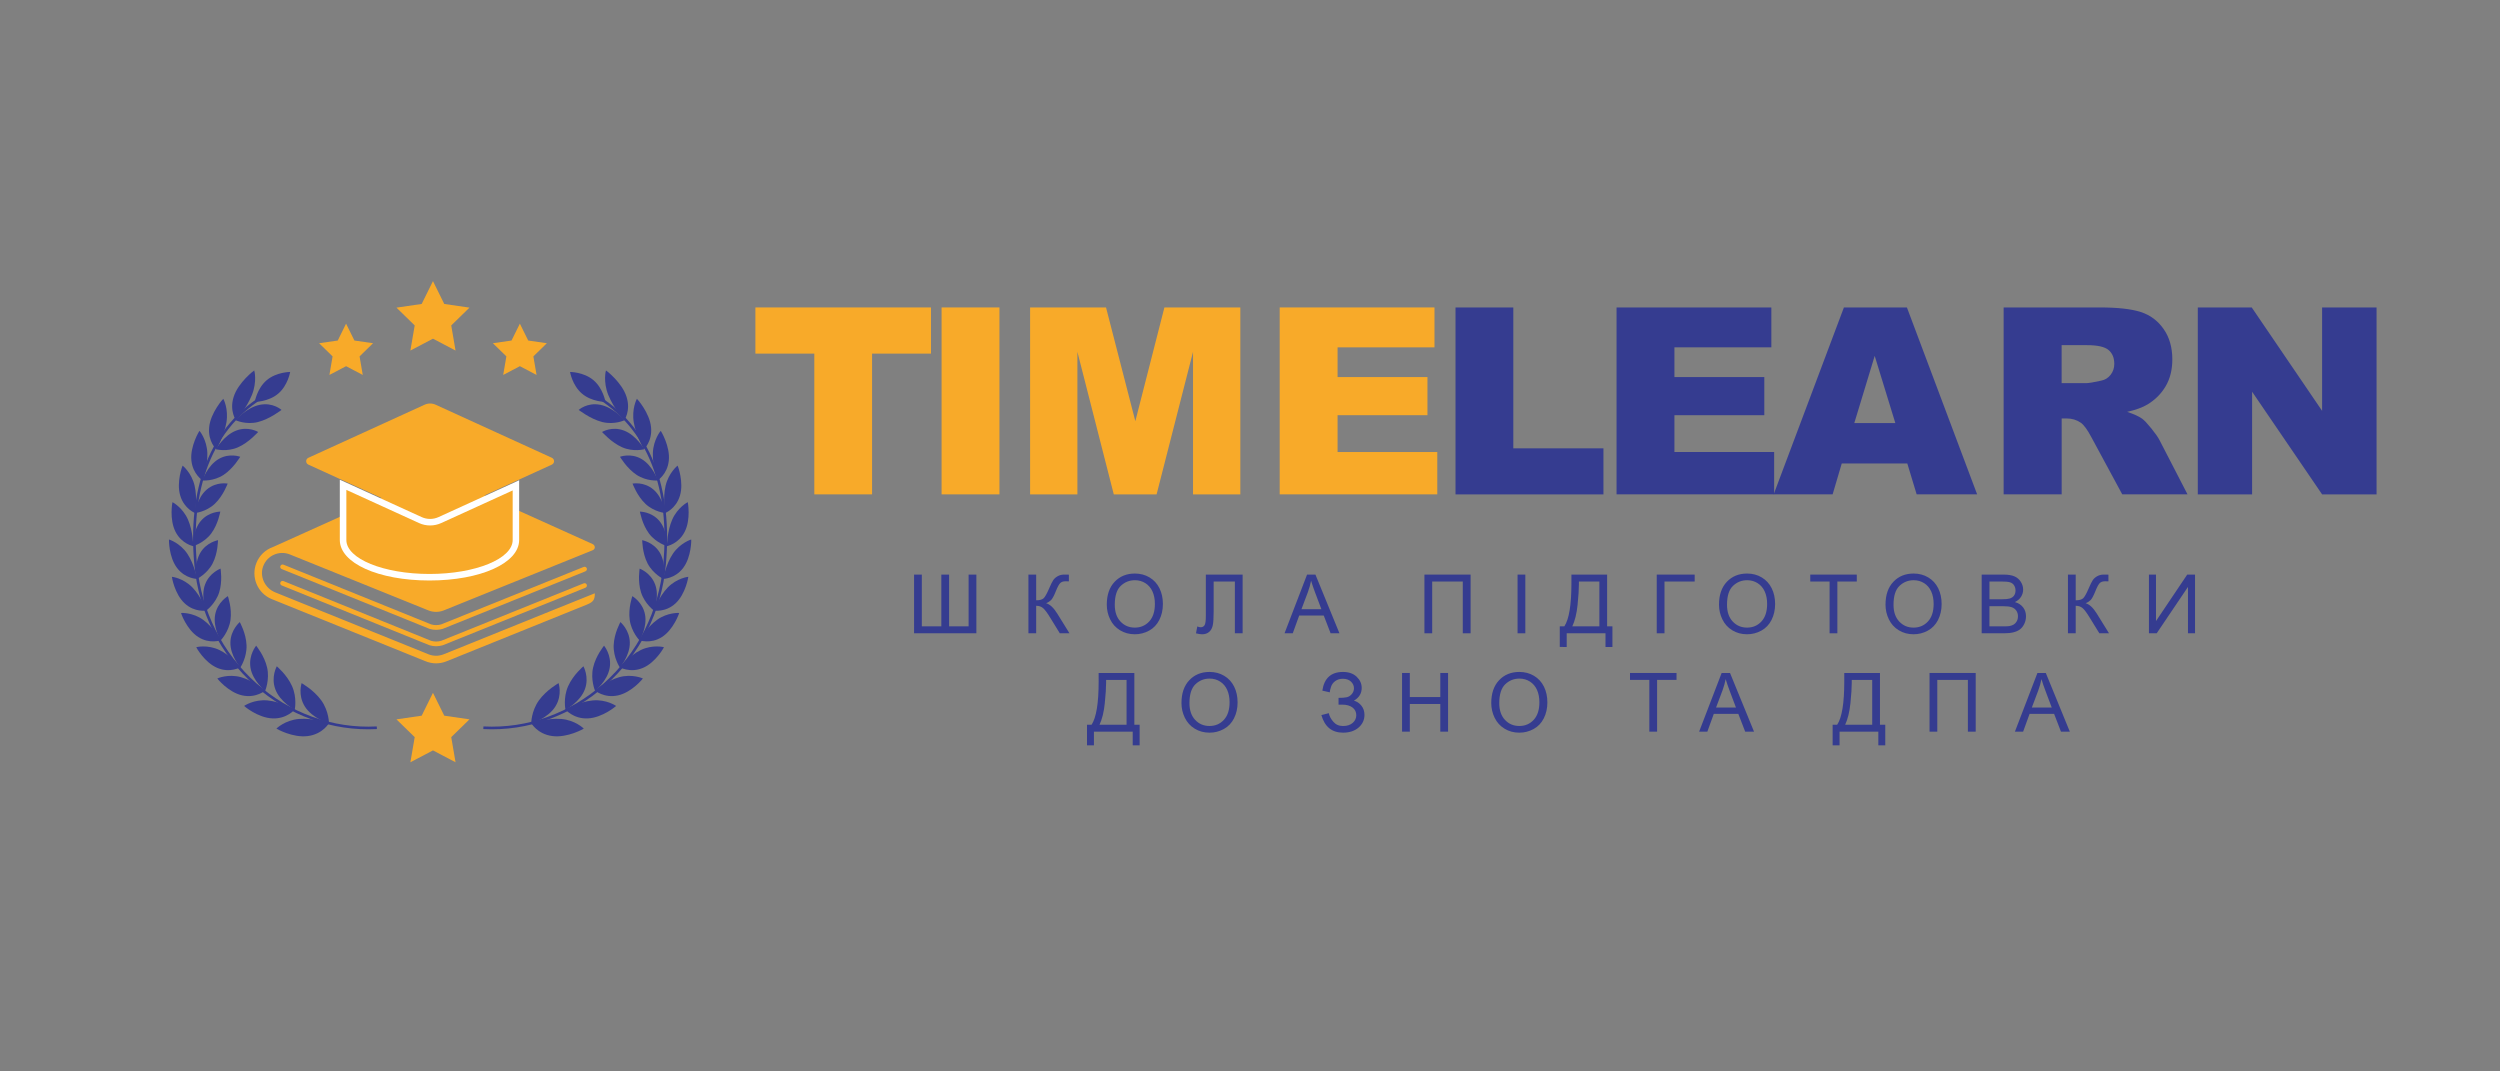 <?xml version="1.0" encoding="utf-8"?>
<!-- Generator: Adobe Illustrator 23.1.0, SVG Export Plug-In . SVG Version: 6.00 Build 0)  -->
<svg version="1.1" id="Слой_1" xmlns="http://www.w3.org/2000/svg" xmlns:xlink="http://www.w3.org/1999/xlink" x="0px" y="0px"
	 viewBox="0 0 992.13 425.2" style="enable-background:new 0 0 992.13 425.2;" xml:space="preserve">
<rect x="0" y="0" width="992.13" height="425.2" fill="#808080" stroke="none"/>
<style type="text/css">
	.st0{clip-path:url(#SVGID_2_);}
	.st1{fill:#F8AA29;}
	.st2{fill:#FFFFFF;}
	.st3{fill:#353C90;}
	.st4{enable-background:new    ;}
</style>
<g>
	<g id="g24">
		<g>
			<defs>
				<rect id="SVGID_1_" x="-78.51" y="-2.23" width="504.08" height="504.08"/>
			</defs>
			<clipPath id="SVGID_2_">
				<use xlink:href="#SVGID_1_"  style="overflow:visible;"/>
			</clipPath>
			<g id="g26" class="st0">
				<g id="g32" transform="translate(222.798,336.838)">
					<g id="path34">
						<path class="st1" d="M-112.64-120.22c-0.05,0.01-0.1,0.02-0.14,0.03C-112.73-120.21-112.69-120.22-112.64-120.22
							 M-111.7-120.34c-0.06,0.01-0.12,0.01-0.19,0.02C-111.83-120.33-111.77-120.34-111.7-120.34 M-113.58-120.02
							c-0.02,0.01-0.04,0.01-0.06,0.02C-113.62-120.01-113.6-120.02-113.58-120.02 M-49.73-96.59L-49.73-96.59L-49.73-96.59
							L-49.73-96.59L-49.73-96.59z M-6.31-93.51l-18.27,7.38l-21.98,8.88c-0.01,0-0.02,0.01-0.03,0.01l-0.12,0.05
							c-0.06,0.02-0.12,0.04-0.18,0.06c-0.17,0.07-0.35,0.13-0.53,0.18c-0.1,0.03-0.2,0.05-0.3,0.08c-0.15,0.04-0.3,0.08-0.46,0.11
							c-0.12,0.02-0.24,0.04-0.36,0.06c-0.14,0.02-0.28,0.04-0.42,0.06c-0.13,0.01-0.26,0.02-0.38,0.03
							c-0.13,0.01-0.26,0.01-0.4,0.01h0c-0.22,0-0.45-0.01-0.67-0.03c-0.04,0-0.07,0-0.1-0.01c-0.2-0.02-0.39-0.05-0.59-0.08
							c-0.06-0.01-0.13-0.02-0.19-0.03c-0.03-0.01-0.06-0.01-0.08-0.02c-0.15-0.03-0.29-0.07-0.44-0.11
							c-0.08-0.02-0.16-0.04-0.23-0.06c-0.18-0.05-0.35-0.12-0.53-0.18c-0.06-0.02-0.12-0.04-0.18-0.06l-60.81-24.57
							c-4.12-1.66-6.35-6.31-4.76-10.46c1.62-4.22,6.38-6.28,10.55-4.6l54.04,21.83l0.91,0.37c1.98,0.8,4.19,0.8,6.16,0l48.86-19.74
							l10.18-4.11c1.21-0.48,1.09-1.9,0.07-2.44l-56.33-25.4c-3.73-1.68-7.99-1.68-11.72,0l-58.91,26.57
							c-2.92,1.04-5.31,3.27-6.52,6.27c-2.28,5.65,0.46,12.1,6.11,14.39l60.78,24.56c0.72,0.31,1.47,0.55,2.25,0.7
							c0.05,0.01,0.1,0.02,0.14,0.03c0.27,0.05,0.54,0.09,0.81,0.12c0.08,0.01,0.16,0.02,0.24,0.03c0.32,0.03,0.64,0.04,0.97,0.04h0
							h0c1.42,0,2.81-0.27,4.14-0.81l55.68-22.49c2.7-1.09,3.17-2.07,3.17-4.5L-6.31-93.51z"/>
					</g>
				</g>
				<g id="g36" transform="translate(297.083,289.783)">
					<g id="path38">
						<path class="st1" d="M-124.02-33.32c-0.86,0-1.72-0.13-2.57-0.38c-0.03-0.01-0.06-0.02-0.09-0.03l-58.61-23.72
							c-0.48-0.19-0.71-0.74-0.51-1.22c0.19-0.48,0.74-0.71,1.22-0.51l58.57,23.7c1.35,0.39,2.66,0.39,4.02,0l56.55-22.8
							c0.48-0.19,1.02,0.04,1.21,0.52c0.19,0.48-0.04,1.02-0.52,1.22l-56.59,22.82c-0.03,0.01-0.06,0.02-0.09,0.03
							C-122.3-33.45-123.16-33.32-124.02-33.32"/>
					</g>
				</g>
				<g id="g40" transform="translate(297.083,297.466)">
					<g id="path42">
						<path class="st1" d="M-124.02-47.51c-0.86,0-1.72-0.13-2.57-0.38c-0.03-0.01-0.06-0.02-0.09-0.03l-58.61-23.72
							c-0.48-0.19-0.71-0.74-0.51-1.22c0.19-0.48,0.74-0.71,1.22-0.52l58.57,23.7c1.35,0.39,2.66,0.39,4.02,0l56.55-22.8
							c0.48-0.19,1.02,0.04,1.21,0.52c0.19,0.48-0.04,1.02-0.52,1.22l-56.59,22.82c-0.03,0.01-0.06,0.02-0.09,0.03
							C-122.3-47.64-123.16-47.51-124.02-47.51"/>
					</g>
				</g>
				<g id="g44" transform="translate(291.687,402.973)">
					<g id="path46">
						<path class="st1" d="M-123.19-242.36l-46.12,21.06c-1.16,0.53-1.16,2.18,0,2.71l46.12,21.06c1.39,0.64,3,0.64,4.39,0
							l46.12-21.06c1.16-0.53,1.16-2.18,0-2.71l-46.12-21.06C-120.2-243-121.8-243-123.19-242.36"/>
					</g>
				</g>
				<g id="g48" transform="translate(293.986,320.589)">
					<g id="path50">
						<path class="st2" d="M-123.55-90.22c-20.28,0-35.58-6.9-35.58-16.06v-23.93l32.48,14.83c1.06,0.48,2.19,0.73,3.35,0.73
							s2.29-0.25,3.35-0.73l31.99-14.61v23.71C-87.96-97.12-103.26-90.22-123.55-90.22"/>
					</g>
				</g>
				<g id="g52" transform="translate(299.503,347.519)">
					<g id="path54">
						<path class="st1" d="M-124.39-139.95c-1.4,0.64-2.89,0.96-4.42,0.96c-1.54,0-3.03-0.32-4.42-0.96l-28.82-13.16v19.9
							c0,7.44,14.77,13.47,33,13.47c18.22,0,33-6.03,33-13.47v-19.68L-124.39-139.95z"/>
					</g>
				</g>
				<g id="g56" transform="translate(217.72,414.47)">
					<g id="path58">
						<path class="st3" d="M-111.86-263.6c-3.88,3.28-4.76,8.62-4.76,8.62s5.41,0.02,9.29-3.26c3.88-3.28,4.76-8.62,4.76-8.62
							S-107.98-266.87-111.86-263.6"/>
					</g>
				</g>
				<g id="g60" transform="translate(243.276,264.425)">
					<g id="path62">
						<path class="st3" d="M-115.78,13.51c3.07,4.27,3.08,9.16,3.04,9.18c0.01,0.06-6.71-2.09-9.58-6.78
							c-2.88-4.63-1.22-9.25-1.26-9.24C-123.57,6.72-118.85,9.28-115.78,13.51"/>
					</g>
				</g>
				<g id="g64" transform="translate(237.023,247.693)">
					<g id="path66">
						<path class="st3" d="M-114.82,44.41c6-0.79,8.39-5.21,8.39-5.17c-0.07,0.02-6.39-2.06-11.91-1.62
							c-5.58,0.47-8.98,3.8-8.98,3.83C-127.4,41.46-120.88,45.22-114.82,44.41"/>
					</g>
				</g>
				<g id="g68" transform="translate(229.595,271.059)">
					<g id="path70">
						<path class="st3" d="M-113.68,1.26c2.05,4.63,1.07,9.35,1.03,9.35c0,0.06-5.85-3.12-7.68-8.13c-1.83-4.95,0.62-9.14,0.58-9.13
							C-119.74-6.61-115.73-3.33-113.68,1.26"/>
					</g>
				</g>
				<g id="g72" transform="translate(220.422,255.962)">
					<g id="path74">
						<path class="st3" d="M-112.27,29.14c5.79,0.24,8.89-3.63,8.88-3.59c-0.07,0.01-5.55-3.05-10.88-3.55
							c-5.38-0.49-9.26,2.15-9.27,2.19C-123.62,24.19-118.13,28.91-112.27,29.14"/>
					</g>
				</g>
				<g id="g76" transform="translate(217.896,279.776)">
					<g id="path78">
						<path class="st3" d="M-111.89-14.84c1.08,4.82-0.76,9.22-0.8,9.22c0,0.06-4.97-4-5.8-9.17c-0.84-5.11,2.28-8.75,2.25-8.75
							C-116.24-23.5-112.98-19.63-111.89-14.84"/>
					</g>
				</g>
				<g id="g80" transform="translate(206.265,266.736)">
					<g id="path82">
						<path class="st3" d="M-110.11,9.24c5.49,1.21,9.17-2.01,9.16-1.97c-0.06,0-4.7-3.88-9.73-5.28c-5.09-1.39-9.33,0.5-9.34,0.53
							C-120.09,2.51-115.66,8.03-110.11,9.24"/>
					</g>
				</g>
				<g id="g84" transform="translate(208.252,290.233)">
					<g id="path86">
						<path class="st3" d="M-110.41-34.15c0.17,4.87-2.43,8.8-2.46,8.8c-0.01,0.06-4.06-4.74-3.95-9.9
							c0.09-5.11,3.76-8.11,3.73-8.12C-113.1-43.33-110.59-38.98-110.41-34.15"/>
					</g>
				</g>
				<g id="g88" transform="translate(194.632,279.593)">
					<g id="path90">
						<path class="st3" d="M-108.32-14.5c5.09,2.12,9.22-0.37,9.21-0.33c-0.05-0.01-3.82-4.57-8.46-6.81
							c-4.7-2.24-9.16-1.14-9.18-1.11C-116.82-22.77-113.47-16.63-108.32-14.5"/>
					</g>
				</g>
				<g id="g92" transform="translate(200.731,302.084)">
					<g id="path94">
						<path class="st3" d="M-109.26-56.04c-0.68,4.77-3.9,8.14-3.94,8.13c-0.02,0.06-3.12-5.31-2.13-10.33
							c0.96-4.97,5.06-7.26,5.03-7.27C-110.31-65.47-108.6-60.78-109.26-56.04"/>
					</g>
				</g>
				<g id="g96" transform="translate(185.606,294.113)">
					<g id="path98">
						<path class="st3" d="M-106.94-41.32c4.6,2.96,9.04,1.25,9.02,1.29c-0.05-0.02-2.91-5.11-7.07-8.11
							c-4.2-3.01-8.76-2.74-8.78-2.71C-113.82-50.88-111.59-44.29-106.94-41.32"/>
					</g>
				</g>
				<g id="g100" transform="translate(195.407,314.984)">
					<g id="path102">
						<path class="st3" d="M-108.44-79.86c-1.47,4.55-5.2,7.27-5.22,7.25c-0.03,0.05-2.15-5.74-0.34-10.49
							c1.77-4.7,6.16-6.22,6.13-6.23C-107.9-89.29-107-84.38-108.44-79.86"/>
					</g>
				</g>
				<g id="g104" transform="translate(179.266,309.873)">
					<g id="path106">
						<path class="st3" d="M-105.97-70.42c4,3.7,8.63,2.83,8.61,2.86c-0.04-0.03-1.98-5.5-5.55-9.19c-3.61-3.7-8.12-4.25-8.14-4.22
							C-111.11-81.02-110.02-74.15-105.97-70.42"/>
					</g>
				</g>
				<g id="g108" transform="translate(192.35,328.584)">
					<g id="path110">
						<path class="st3" d="M-107.97-104.98c-2.2,4.21-6.3,6.2-6.32,6.18c-0.03,0.05-1.14-6.01,1.41-10.37
							c2.52-4.31,7.07-5.02,7.05-5.05C-105.87-114.17-105.81-109.16-107.97-104.98"/>
					</g>
				</g>
				<g id="g112" transform="translate(175.694,326.449)">
					<g id="path114">
						<path class="st3" d="M-105.42-101.04c3.3,4.35,7.98,4.32,7.95,4.34c-0.04-0.03-1.02-5.75-3.9-10.03
							c-2.92-4.29-7.24-5.64-7.26-5.62C-108.68-112.38-108.76-105.42-105.42-101.04"/>
					</g>
				</g>
				<g id="g116" transform="translate(191.632,342.538)">
					<g id="path118">
						<path class="st3" d="M-107.86-130.75c-2.86,3.76-7.2,4.99-7.23,4.97c-0.04,0.04-0.11-6.13,3.13-9.99
							c3.2-3.82,7.78-3.71,7.76-3.74C-104.23-139.47-105.04-134.49-107.86-130.75"/>
					</g>
				</g>
				<g id="g120" transform="translate(174.973,343.417)">
					<g id="path122">
						<path class="st3" d="M-105.31-132.37c2.49,4.89,7.08,5.69,7.05,5.71c-0.03-0.04-0.04-5.85-2.13-10.6
							c-2.12-4.77-6.11-6.89-6.14-6.87C-106.56-144.19-107.85-137.3-105.31-132.37"/>
					</g>
				</g>
				<g id="g124" transform="translate(193.325,356.494)">
					<g id="path126">
						<path class="st3" d="M-108.12-156.52c-3.45,3.22-7.92,3.66-7.93,3.64c-0.05,0.04,0.95-6.1,4.81-9.36
							c3.82-3.24,8.29-2.32,8.27-2.34C-103.01-164.56-104.71-159.73-108.12-156.52"/>
					</g>
				</g>
				<g id="g128" transform="translate(177.183,360.35)">
					<g id="path130">
						<path class="st3" d="M-105.65-163.65c1.58,5.3,5.94,6.91,5.91,6.93c-0.02-0.04,0.97-5.81-0.22-10.91
							c-1.22-5.13-4.73-7.95-4.76-7.94C-104.76-175.62-107.27-168.99-105.65-163.65"/>
					</g>
				</g>
				<g id="g132" transform="translate(197.501,370.101)">
					<g id="path134">
						<path class="st3" d="M-108.76-181.65c-3.98,2.61-8.42,2.25-8.44,2.22c-0.06,0.03,2.04-5.91,6.46-8.5
							c4.37-2.57,8.6-0.86,8.58-0.89C-102.21-188.8-104.83-184.25-108.76-181.65"/>
					</g>
				</g>
				<g id="g136" transform="translate(182.405,376.82)">
					<g id="path138">
						<path class="st3" d="M-106.45-194.06c0.57,5.57,4.55,7.95,4.51,7.96c-0.02-0.04,2.01-5.62,1.82-10.94
							c-0.21-5.35-3.09-8.81-3.13-8.8C-103.28-205.89-107.05-199.68-106.45-194.06"/>
					</g>
				</g>
				<g id="g140" transform="translate(204.232,383.007)">
					<g id="path142">
						<path class="st3" d="M-109.79-205.49c-4.44,1.93-8.72,0.78-8.73,0.75c-0.07,0.02,3.16-5.57,8.07-7.41
							c4.85-1.83,8.69,0.61,8.68,0.58C-101.85-211.56-105.41-207.41-109.79-205.49"/>
					</g>
				</g>
				<g id="g144" transform="translate(190.723,392.398)">
					<g id="path146">
						<path class="st3" d="M-107.72-222.83c-0.56,5.7,2.9,8.78,2.86,8.79c-0.01-0.05,3.06-5.28,3.99-10.68
							c0.91-5.43-1.19-9.41-1.24-9.41C-102.14-234.19-107.19-228.58-107.72-222.83"/>
					</g>
				</g>
				<g id="g148" transform="translate(213.59,394.858)">
					<g id="path150">
						<path class="st3" d="M-111.23-227.37c-4.83,1.19-8.81-0.71-8.82-0.74c-0.07,0.01,4.3-5.07,9.63-6.11
							c5.26-1.03,8.56,2.07,8.55,2.04C-101.93-232.18-106.46-228.57-111.23-227.37"/>
					</g>
				</g>
				<g id="g152" transform="translate(202.22,406.655)">
					<g id="path154">
						<path class="st3" d="M-109.49-249.16c-1.8,5.66,0.99,9.36,0.94,9.36c0-0.05,4.15-4.8,6.3-10.1c2.14-5.34,0.97-9.74,0.92-9.74
							C-101.34-259.71-107.71-254.87-109.49-249.16"/>
					</g>
				</g>
				<g id="g156" transform="translate(269.351,250.965)">
					<g id="path158">
						<path class="st3" d="M-119.77,38.37l-0.06-1.05c-8.71,0.46-17.33-0.83-25.62-3.84c-8.08-2.93-15.48-7.36-22.03-13.16
							c-13.57-12.04-21.99-28.8-23.7-47.21c-1.4-15.07,0.11-28.4,4.48-39.61c4.7-12.04,12.6-21.3,23.5-27.53l-0.52-0.91
							c-11.11,6.35-19.17,15.79-23.95,28.06c-4.43,11.37-5.96,24.85-4.55,40.09c1.73,18.67,10.27,35.68,24.05,47.9
							c6.64,5.89,14.17,10.39,22.36,13.36C-137.38,37.52-128.63,38.83-119.77,38.37"/>
					</g>
				</g>
				<g id="g160" transform="translate(370.836,414.47)">
					<g id="path162">
						<path class="st3" d="M-135.32-263.6c3.88,3.28,4.76,8.62,4.76,8.62s-5.41,0.02-9.29-3.26c-3.88-3.28-4.76-8.62-4.76-8.62
							S-139.2-266.87-135.32-263.6"/>
					</g>
				</g>
				<g id="g164" transform="translate(345.28,264.425)">
					<g id="path166">
						<path class="st3" d="M-131.4,13.51c-3.07,4.27-3.08,9.16-3.04,9.18c-0.01,0.06,6.71-2.09,9.58-6.78
							c2.88-4.63,1.22-9.25,1.26-9.24C-123.62,6.72-128.33,9.28-131.4,13.51"/>
					</g>
				</g>
				<g id="g168" transform="translate(351.533,247.693)">
					<g id="path170">
						<path class="st3" d="M-132.36,44.41c-6-0.79-8.39-5.21-8.39-5.17c0.07,0.02,6.39-2.06,11.91-1.62
							c5.58,0.47,8.98,3.8,8.98,3.83C-119.78,41.46-126.3,45.22-132.36,44.41"/>
					</g>
				</g>
				<g id="g172" transform="translate(358.961,271.059)">
					<g id="path174">
						<path class="st3" d="M-133.5,1.26c-2.05,4.63-1.07,9.35-1.03,9.35c0,0.06,5.85-3.12,7.68-8.13c1.83-4.95-0.62-9.14-0.58-9.13
							C-127.44-6.61-131.45-3.33-133.5,1.26"/>
					</g>
				</g>
				<g id="g176" transform="translate(368.134,255.962)">
					<g id="path178">
						<path class="st3" d="M-134.91,29.14c-5.79,0.24-8.89-3.63-8.88-3.59c0.07,0.01,5.55-3.05,10.88-3.55
							c5.38-0.49,9.26,2.15,9.27,2.19C-123.56,24.19-129.05,28.91-134.91,29.14"/>
					</g>
				</g>
				<g id="g180" transform="translate(370.66,279.776)">
					<g id="path182">
						<path class="st3" d="M-135.29-14.84c-1.08,4.82,0.76,9.22,0.8,9.22c0,0.06,4.97-4,5.8-9.17c0.84-5.11-2.28-8.75-2.25-8.75
							C-130.94-23.5-134.2-19.63-135.29-14.84"/>
					</g>
				</g>
				<g id="g184" transform="translate(382.291,266.736)">
					<g id="path186">
						<path class="st3" d="M-137.07,9.24c-5.49,1.21-9.17-2.01-9.16-1.97c0.06,0,4.7-3.88,9.73-5.28c5.09-1.39,9.33,0.5,9.34,0.53
							C-127.09,2.51-131.52,8.03-137.07,9.24"/>
					</g>
				</g>
				<g id="g188" transform="translate(380.304,290.233)">
					<g id="path190">
						<path class="st3" d="M-136.77-34.15c-0.17,4.87,2.43,8.8,2.46,8.8c0.01,0.06,4.06-4.74,3.95-9.9
							c-0.09-5.11-3.76-8.11-3.73-8.12C-134.08-43.33-136.59-38.98-136.77-34.15"/>
					</g>
				</g>
				<g id="g192" transform="translate(393.924,279.593)">
					<g id="path194">
						<path class="st3" d="M-138.86-14.5c-5.09,2.12-9.22-0.37-9.21-0.33c0.05-0.01,3.82-4.57,8.46-6.81
							c4.69-2.24,9.16-1.14,9.18-1.11C-130.36-22.77-133.71-16.63-138.86-14.5"/>
					</g>
				</g>
				<g id="g196" transform="translate(387.824,302.084)">
					<g id="path198">
						<path class="st3" d="M-137.92-56.04c0.68,4.77,3.9,8.14,3.94,8.13c0.02,0.06,3.12-5.31,2.13-10.33
							c-0.96-4.97-5.06-7.26-5.03-7.27C-136.87-65.47-138.58-60.78-137.92-56.04"/>
					</g>
				</g>
				<g id="g200" transform="translate(402.95,294.113)">
					<g id="path202">
						<path class="st3" d="M-140.24-41.32c-4.6,2.96-9.04,1.25-9.02,1.29c0.05-0.02,2.91-5.11,7.07-8.11
							c4.2-3.01,8.76-2.74,8.78-2.71C-133.36-50.88-135.59-44.29-140.24-41.32"/>
					</g>
				</g>
				<g id="g204" transform="translate(393.149,314.984)">
					<g id="path206">
						<path class="st3" d="M-138.74-79.86c1.47,4.55,5.2,7.27,5.22,7.25c0.03,0.05,2.15-5.74,0.34-10.49
							c-1.77-4.7-6.16-6.22-6.13-6.23C-139.28-89.29-140.18-84.38-138.74-79.86"/>
					</g>
				</g>
				<g id="g208" transform="translate(409.29,309.873)">
					<g id="path210">
						<path class="st3" d="M-141.21-70.42c-4,3.7-8.63,2.83-8.61,2.86c0.04-0.03,1.98-5.5,5.55-9.19c3.61-3.7,8.12-4.25,8.14-4.22
							C-136.07-81.02-137.17-74.15-141.21-70.42"/>
					</g>
				</g>
				<g id="g212" transform="translate(396.205,328.584)">
					<g id="path214">
						<path class="st3" d="M-139.21-104.98c2.2,4.21,6.3,6.2,6.32,6.18c0.03,0.05,1.14-6.01-1.41-10.37
							c-2.52-4.31-7.07-5.02-7.05-5.05C-141.31-114.17-141.37-109.16-139.21-104.98"/>
					</g>
				</g>
				<g id="g216" transform="translate(412.862,326.449)">
					<g id="path218">
						<path class="st3" d="M-141.76-101.04c-3.3,4.35-7.98,4.32-7.95,4.34c0.04-0.03,1.02-5.75,3.9-10.03
							c2.92-4.29,7.24-5.64,7.27-5.62C-138.5-112.38-138.42-105.42-141.76-101.04"/>
					</g>
				</g>
				<g id="g220" transform="translate(396.924,342.538)">
					<g id="path222">
						<path class="st3" d="M-139.32-130.75c2.86,3.76,7.2,4.99,7.23,4.97c0.04,0.04,0.11-6.13-3.13-9.99
							c-3.2-3.82-7.78-3.71-7.76-3.74C-142.95-139.47-142.14-134.49-139.32-130.75"/>
					</g>
				</g>
				<g id="g224" transform="translate(413.583,343.417)">
					<g id="path226">
						<path class="st3" d="M-141.87-132.37c-2.49,4.89-7.08,5.69-7.05,5.71c0.03-0.04,0.04-5.85,2.13-10.6
							c2.12-4.77,6.11-6.89,6.14-6.87C-140.62-144.19-139.33-137.3-141.87-132.37"/>
					</g>
				</g>
				<g id="g228" transform="translate(395.231,356.494)">
					<g id="path230">
						<path class="st3" d="M-139.06-156.52c3.45,3.22,7.91,3.66,7.93,3.64c0.05,0.04-0.95-6.1-4.81-9.36
							c-3.82-3.24-8.29-2.32-8.27-2.34C-144.17-164.56-142.47-159.73-139.06-156.52"/>
					</g>
				</g>
				<g id="g232" transform="translate(411.373,360.35)">
					<g id="path234">
						<path class="st3" d="M-141.53-163.65c-1.58,5.3-5.94,6.91-5.91,6.93c0.02-0.04-0.97-5.81,0.22-10.91
							c1.22-5.13,4.73-7.95,4.76-7.94C-142.42-175.62-139.91-168.99-141.53-163.65"/>
					</g>
				</g>
				<g id="g236" transform="translate(391.055,370.101)">
					<g id="path238">
						<path class="st3" d="M-138.42-181.65c3.98,2.61,8.42,2.25,8.44,2.22c0.06,0.03-2.04-5.91-6.46-8.5
							c-4.37-2.57-8.6-0.86-8.58-0.89C-144.97-188.8-142.35-184.25-138.42-181.65"/>
					</g>
				</g>
				<g id="g240" transform="translate(406.15,376.82)">
					<g id="path242">
						<path class="st3" d="M-140.73-194.06c-0.56,5.57-4.55,7.95-4.51,7.96c0.02-0.04-2-5.62-1.82-10.94
							c0.21-5.35,3.09-8.81,3.13-8.8C-143.9-205.89-140.13-199.68-140.73-194.06"/>
					</g>
				</g>
				<g id="g244" transform="translate(384.324,383.007)">
					<g id="path246">
						<path class="st3" d="M-137.39-205.49c4.44,1.93,8.72,0.78,8.73,0.75c0.07,0.02-3.16-5.57-8.07-7.41
							c-4.85-1.83-8.69,0.61-8.68,0.58C-145.33-211.56-141.77-207.41-137.39-205.49"/>
					</g>
				</g>
				<g id="g248" transform="translate(397.833,392.398)">
					<g id="path250">
						<path class="st3" d="M-139.46-222.83c0.56,5.7-2.9,8.78-2.86,8.79c0.01-0.05-3.06-5.28-3.99-10.68
							c-0.91-5.43,1.19-9.41,1.24-9.41C-145.05-234.19-139.99-228.58-139.46-222.83"/>
					</g>
				</g>
				<g id="g252" transform="translate(374.966,394.858)">
					<g id="path254">
						<path class="st3" d="M-135.95-227.37c4.83,1.19,8.81-0.71,8.82-0.74c0.07,0.01-4.3-5.07-9.63-6.11
							c-5.26-1.03-8.56,2.07-8.55,2.04C-145.25-232.18-140.72-228.57-135.95-227.37"/>
					</g>
				</g>
				<g id="g256" transform="translate(386.336,406.655)">
					<g id="path258">
						<path class="st3" d="M-137.69-249.16c1.8,5.66-0.99,9.36-0.94,9.36c0-0.05-4.15-4.8-6.3-10.1c-2.14-5.34-0.97-9.74-0.92-9.74
							C-145.84-259.71-139.47-254.87-137.69-249.16"/>
					</g>
				</g>
				<g id="g260" transform="translate(319.205,250.965)">
					<g id="path262">
						<path class="st3" d="M-127.41,38.37l0.06-1.05c8.71,0.46,17.33-0.83,25.62-3.84c8.08-2.93,15.48-7.36,22.03-13.16
							c13.57-12.04,21.99-28.8,23.7-47.21c1.4-15.07-0.11-28.4-4.48-39.61c-4.7-12.04-12.6-21.3-23.5-27.53l0.52-0.91
							c11.11,6.35,19.17,15.79,23.95,28.06c4.43,11.37,5.96,24.85,4.55,40.09C-56.7-8.12-65.24,8.89-79.01,21.1
							c-6.64,5.89-14.17,10.39-22.36,13.36C-109.8,37.52-118.56,38.83-127.41,38.37"/>
					</g>
				</g>
				<g id="g264" transform="translate(295.624,460.906)">
					<g id="path266">
						<path class="st1" d="M-123.8-349.35l4.48,9.07l10.01,1.46l-7.24,7.06l1.71,9.97l-8.96-4.71l-8.96,4.71l1.71-9.97l-7.24-7.06
							l10.01-1.46L-123.8-349.35z"/>
					</g>
				</g>
				<g id="g268" transform="translate(295.624,267.947)">
					<g id="path270">
						<path class="st1" d="M-123.8,7l4.48,9.07l10.01,1.46l-7.24,7.06l1.71,9.97l-8.96-4.71l-8.96,4.71l1.71-9.97l-7.24-7.06
							l10.01-1.46L-123.8,7z"/>
					</g>
				</g>
				<g id="g272" transform="translate(254.897,440.961)">
					<g id="path274">
						<path class="st1" d="M-117.56-312.52l3.31,6.7l7.4,1.07l-5.35,5.22l1.26,7.37l-6.61-3.48l-6.62,3.48l1.26-7.37l-5.35-5.22
							l7.4-1.07L-117.56-312.52z"/>
					</g>
				</g>
				<g id="g276" transform="translate(336.352,440.961)">
					<g id="path278">
						<path class="st1" d="M-130.04-312.52l3.31,6.7l7.4,1.07l-5.35,5.22l1.26,7.37l-6.62-3.48l-6.62,3.48l1.26-7.37l-5.35-5.22
							l7.4-1.07L-130.04-312.52z"/>
					</g>
				</g>
			</g>
		</g>
	</g>
	<g class="st4">
		<path class="st1" d="M299.78,122.01h69.68v18.32h-23.38v55.86h-22.92v-55.86h-23.38V122.01z"/>
	</g>
	<g class="st4">
		<path class="st1" d="M373.67,122.01h22.97v74.18h-22.97V122.01z"/>
	</g>
	<g class="st4">
		<path class="st1" d="M408.78,122.01h30.15l11.63,45.14l11.54-45.14h30.13v74.18h-18.77v-56.57l-14.46,56.57h-16.99l-14.44-56.57
			v56.57h-18.77V122.01z"/>
	</g>
	<g class="st4">
		<path class="st1" d="M507.85,122.01h61.43v15.84h-38.46v11.79h35.67v15.13h-35.67v14.62h39.57v16.8h-62.54V122.01z"/>
	</g>
	<g>
		<path class="st3" d="M577.64,122.01h22.92v55.91h35.77v18.27h-58.7V122.01z"/>
	</g>
	<g>
		<path class="st3" d="M641.53,122.01h61.43v15.84H664.5v11.79h35.67v15.13H664.5v14.62h39.57v16.8h-62.54V122.01z"/>
	</g>
	<g>
		<path class="st3" d="M756.92,183.94H730.9l-3.62,12.25h-23.4l27.88-74.18h25l27.87,74.18h-24L756.92,183.94z M752.17,167.9
			l-8.19-26.67l-8.1,26.67H752.17z"/>
	</g>
	<g>
		<path class="st3" d="M795.15,196.19v-74.18h38.2c7.08,0,12.5,0.61,16.24,1.82c3.75,1.21,6.76,3.47,9.06,6.76s3.44,7.29,3.44,12.02
			c0,4.12-0.88,7.67-2.63,10.65c-1.76,2.99-4.17,5.41-7.24,7.26c-1.96,1.18-4.64,2.16-8.05,2.93c2.73,0.91,4.72,1.82,5.97,2.73
			c0.84,0.61,2.06,1.91,3.67,3.9c1.6,1.99,2.67,3.53,3.21,4.61l11.1,21.49h-25.9l-12.25-22.67c-1.55-2.93-2.93-4.84-4.15-5.72
			c-1.65-1.15-3.53-1.72-5.62-1.72h-2.02v30.11H795.15z M818.17,152.06h9.66c1.05,0,3.07-0.34,6.07-1.01
			c1.52-0.3,2.76-1.08,3.72-2.33c0.96-1.25,1.44-2.68,1.44-4.3c0-2.4-0.76-4.23-2.28-5.52c-1.52-1.28-4.37-1.92-8.55-1.92h-10.07
			V152.06z"/>
	</g>
	<g>
		<path class="st3" d="M872.2,122.01h21.4l27.93,41.04v-41.04h21.61v74.18h-21.61l-27.78-40.73v40.73H872.2V122.01z"/>
	</g>
	<g>
	</g>
	<g>
	</g>
	<g class="st4">
		<path class="st3" d="M362.75,228.03h3.08v20.54h7.74v-20.54h3.08v20.54h7.74v-20.54h3.08v23.29h-24.72V228.03z"/>
	</g>
	<g class="st4">
		<path class="st3" d="M408.13,228.03h3.08v10.2c1.41,0,2.4-0.27,2.97-0.82s1.3-1.86,2.19-3.93c0.65-1.53,1.18-2.6,1.6-3.23
			c0.42-0.63,1.01-1.16,1.79-1.59c0.77-0.43,1.63-0.64,2.56-0.64c1.19,0,1.81,0.01,1.87,0.03v2.67c-0.11,0-0.31,0-0.62-0.02
			c-0.34-0.01-0.55-0.02-0.62-0.02c-0.98,0-1.72,0.24-2.19,0.71c-0.49,0.48-1.04,1.49-1.67,3.05c-0.78,1.97-1.45,3.21-1.99,3.73
			s-1.19,0.92-1.94,1.23c1.5,0.41,2.99,1.8,4.45,4.16l4.8,7.75h-3.83l-3.89-6.32c-1.07-1.75-1.96-2.95-2.68-3.6s-1.65-0.98-2.8-0.98
			v10.9h-3.08V228.03z"/>
	</g>
	<g class="st4">
		<path class="st3" d="M439.23,239.97c0-3.87,1.04-6.89,3.11-9.08c2.08-2.19,4.75-3.28,8.04-3.28c2.15,0,4.09,0.51,5.81,1.54
			c1.73,1.03,3.04,2.46,3.95,4.3c0.91,1.84,1.36,3.92,1.36,6.25c0,2.36-0.48,4.47-1.43,6.34c-0.95,1.86-2.3,3.28-4.05,4.23
			c-1.75,0.96-3.63,1.44-5.66,1.44c-2.19,0-4.15-0.53-5.88-1.59c-1.73-1.06-3.03-2.5-3.92-4.34S439.23,242.02,439.23,239.97z
			 M442.4,240.02c0,2.81,0.75,5.02,2.26,6.63c1.51,1.61,3.4,2.42,5.68,2.42c2.32,0,4.23-0.82,5.73-2.45s2.25-3.95,2.25-6.94
			c0-1.9-0.32-3.55-0.96-4.96s-1.58-2.51-2.81-3.29c-1.23-0.78-2.62-1.17-4.15-1.17c-2.18,0-4.06,0.75-5.63,2.25
			C443.19,234.01,442.4,236.51,442.4,240.02z"/>
	</g>
	<g class="st4">
		<path class="st3" d="M478.56,228.03h14.58v23.29h-3.08v-20.54h-8.42v11.99c0,2.44-0.11,4.22-0.34,5.35
			c-0.23,1.13-0.71,2.02-1.44,2.65c-0.73,0.63-1.66,0.95-2.78,0.95c-0.68,0-1.49-0.13-2.45-0.38l0.52-2.73
			c0.51,0.21,0.94,0.32,1.3,0.32c0.7,0,1.22-0.26,1.57-0.79c0.35-0.52,0.52-1.76,0.52-3.71V228.03z"/>
	</g>
	<g class="st4">
		<path class="st3" d="M509.77,251.32l8.94-23.29h3.32l9.53,23.29h-3.51l-2.72-7.05h-9.74l-2.56,7.05H509.77z M516.49,241.75h7.9
			l-2.43-6.45c-0.74-1.96-1.29-3.57-1.65-4.83c-0.3,1.49-0.71,2.98-1.25,4.45L516.49,241.75z"/>
	</g>
	<g class="st4">
	</g>
	<g class="st4">
		<path class="st3" d="M565.29,228.03h18.32v23.29h-3.1v-20.54h-12.14v20.54h-3.08V228.03z"/>
	</g>
	<g class="st4">
		<path class="st3" d="M602.25,251.32v-23.29h3.08v23.29H602.25z"/>
	</g>
	<g class="st4">
		<path class="st3" d="M623.62,228.03h14.17v20.54h2.1v8.18h-2.75v-5.43h-15.39v5.43H619v-8.18h1.81c1.88-2.83,2.81-8.54,2.81-17.14
			V228.03z M634.71,230.77h-8.12v1.19c0,1.98-0.18,4.69-0.53,8.13c-0.36,3.44-1.05,6.26-2.09,8.48h10.74V230.77z"/>
	</g>
	<g class="st4">
		<path class="st3" d="M657.48,228.03h15.06v2.75h-11.98v20.54h-3.08V228.03z"/>
	</g>
	<g class="st4">
		<path class="st3" d="M682.19,239.97c0-3.87,1.04-6.89,3.11-9.08c2.08-2.19,4.75-3.28,8.04-3.28c2.15,0,4.09,0.51,5.81,1.54
			s3.04,2.46,3.95,4.3c0.91,1.84,1.36,3.92,1.36,6.25c0,2.36-0.48,4.47-1.43,6.34c-0.95,1.86-2.3,3.28-4.05,4.23
			c-1.75,0.96-3.63,1.44-5.66,1.44c-2.19,0-4.15-0.53-5.88-1.59c-1.73-1.06-3.03-2.5-3.92-4.34S682.19,242.02,682.19,239.97z
			 M685.37,240.02c0,2.81,0.75,5.02,2.26,6.63c1.51,1.61,3.4,2.42,5.68,2.42c2.32,0,4.23-0.82,5.73-2.45
			c1.5-1.63,2.25-3.95,2.25-6.94c0-1.9-0.32-3.55-0.96-4.96c-0.64-1.41-1.58-2.51-2.81-3.29c-1.23-0.78-2.62-1.17-4.15-1.17
			c-2.18,0-4.06,0.75-5.63,2.25C686.16,234.01,685.37,236.51,685.37,240.02z"/>
	</g>
	<g class="st4">
		<path class="st3" d="M726.08,251.32v-20.54h-7.67v-2.75h18.46v2.75h-7.71v20.54H726.08z"/>
	</g>
	<g class="st4">
		<path class="st3" d="M748.27,239.97c0-3.87,1.04-6.89,3.11-9.08c2.08-2.19,4.75-3.28,8.04-3.28c2.15,0,4.09,0.51,5.81,1.54
			s3.04,2.46,3.95,4.3c0.91,1.84,1.36,3.92,1.36,6.25c0,2.36-0.48,4.47-1.43,6.34c-0.95,1.86-2.3,3.28-4.05,4.23
			c-1.75,0.96-3.63,1.44-5.66,1.44c-2.19,0-4.15-0.53-5.88-1.59c-1.73-1.06-3.03-2.5-3.92-4.34S748.27,242.02,748.27,239.97z
			 M751.45,240.02c0,2.81,0.75,5.02,2.26,6.63c1.51,1.61,3.4,2.42,5.68,2.42c2.32,0,4.23-0.82,5.73-2.45
			c1.5-1.63,2.25-3.95,2.25-6.94c0-1.9-0.32-3.55-0.96-4.96c-0.64-1.41-1.58-2.51-2.81-3.29c-1.23-0.78-2.62-1.17-4.15-1.17
			c-2.18,0-4.06,0.75-5.63,2.25C752.23,234.01,751.45,236.51,751.45,240.02z"/>
	</g>
	<g class="st4">
		<path class="st3" d="M786.43,251.32v-23.29h8.74c1.78,0,3.21,0.24,4.28,0.71c1.08,0.47,1.92,1.2,2.53,2.18
			c0.61,0.98,0.91,2,0.91,3.07c0,1-0.27,1.93-0.81,2.81c-0.54,0.88-1.36,1.59-2.45,2.13c1.41,0.41,2.49,1.12,3.25,2.11
			c0.76,1,1.14,2.17,1.14,3.53c0,1.09-0.23,2.11-0.69,3.04c-0.46,0.94-1.03,1.66-1.71,2.17c-0.68,0.51-1.53,0.89-2.55,1.15
			c-1.02,0.26-2.27,0.39-3.76,0.39H786.43z M789.51,237.81h5.04c1.37,0,2.35-0.09,2.94-0.27c0.78-0.23,1.37-0.62,1.77-1.16
			s0.6-1.22,0.6-2.03c0-0.77-0.19-1.45-0.56-2.04c-0.37-0.59-0.9-0.99-1.59-1.21s-1.87-0.33-3.54-0.33h-4.65V237.81z M789.51,248.57
			h5.8c1,0,1.69-0.04,2.1-0.11c0.71-0.13,1.3-0.34,1.78-0.64c0.48-0.3,0.87-0.73,1.18-1.29c0.31-0.57,0.46-1.22,0.46-1.96
			c0-0.87-0.22-1.62-0.67-2.26c-0.44-0.64-1.06-1.09-1.85-1.35c-0.79-0.26-1.92-0.39-3.41-0.39h-5.39V248.57z"/>
	</g>
	<g class="st4">
		<path class="st3" d="M820.67,228.03h3.08v10.2c1.41,0,2.4-0.27,2.97-0.82s1.3-1.86,2.19-3.93c0.65-1.53,1.18-2.6,1.6-3.23
			c0.42-0.63,1.01-1.16,1.79-1.59c0.77-0.43,1.63-0.64,2.56-0.64c1.19,0,1.81,0.01,1.87,0.03v2.67c-0.11,0-0.31,0-0.62-0.02
			c-0.34-0.01-0.55-0.02-0.62-0.02c-0.99,0-1.72,0.24-2.19,0.71c-0.49,0.48-1.04,1.49-1.67,3.05c-0.78,1.97-1.45,3.21-1.99,3.73
			s-1.19,0.92-1.94,1.23c1.5,0.41,2.99,1.8,4.45,4.16l4.8,7.75h-3.83l-3.89-6.32c-1.07-1.75-1.96-2.95-2.68-3.6
			c-0.72-0.65-1.65-0.98-2.8-0.98v10.9h-3.08V228.03z"/>
	</g>
	<g class="st4">
		<path class="st3" d="M852.81,228.03h2.8v18.44L868,228.03h3.1v23.29h-2.8v-18.4l-12.41,18.4h-3.08V228.03z"/>
	</g>
	<g class="st4">
	</g>
	<g class="st4">
		<path class="st3" d="M436,267.07h14.17v20.54h2.1v8.18h-2.75v-5.43h-15.39v5.43h-2.75v-8.18h1.81c1.87-2.83,2.81-8.54,2.81-17.14
			V267.07z M447.08,269.82h-8.12v1.19c0,1.98-0.18,4.69-0.53,8.13c-0.35,3.44-1.05,6.26-2.09,8.48h10.74V269.82z"/>
	</g>
	<g class="st4">
		<path class="st3" d="M468.87,279.02c0-3.87,1.04-6.89,3.11-9.08c2.08-2.19,4.75-3.28,8.04-3.28c2.15,0,4.09,0.51,5.81,1.54
			c1.73,1.03,3.04,2.46,3.95,4.3c0.91,1.84,1.36,3.92,1.36,6.25c0,2.36-0.48,4.47-1.43,6.34c-0.95,1.86-2.3,3.28-4.05,4.23
			c-1.75,0.96-3.63,1.44-5.66,1.44c-2.19,0-4.15-0.53-5.88-1.59c-1.73-1.06-3.03-2.5-3.92-4.34S468.87,281.06,468.87,279.02z
			 M472.04,279.06c0,2.81,0.75,5.02,2.26,6.63c1.51,1.61,3.4,2.42,5.68,2.42c2.32,0,4.23-0.82,5.73-2.45s2.25-3.95,2.25-6.94
			c0-1.9-0.32-3.55-0.96-4.96s-1.58-2.51-2.81-3.29c-1.23-0.78-2.62-1.17-4.15-1.17c-2.18,0-4.06,0.75-5.63,2.25
			C472.83,273.06,472.04,275.56,472.04,279.06z"/>
	</g>
	<g class="st4">
	</g>
	<g class="st4">
		<path class="st3" d="M524.39,283.78l2.94-0.76c0.22,1.13,0.82,2.27,1.79,3.4c0.97,1.13,2.25,1.7,3.85,1.7
			c1.63,0,2.92-0.42,3.86-1.25c0.94-0.84,1.41-1.85,1.41-3.03c0-1.28-0.5-2.3-1.49-3.06c-1-0.76-2.35-1.14-4.07-1.14h-1.48v-2.69
			c1.42,0,2.5-0.08,3.26-0.25s1.42-0.58,1.99-1.25c0.58-0.67,0.87-1.44,0.87-2.3c0-1.02-0.39-1.9-1.18-2.65
			c-0.79-0.75-1.86-1.13-3.2-1.13c-1.18,0-2.18,0.29-3.01,0.88s-1.41,1.37-1.72,2.33s-0.48,1.69-0.48,2.17l-2.96-0.67
			c0.73-4.95,3.46-7.42,8.2-7.42c2.28,0,4.08,0.63,5.42,1.9c1.33,1.27,2,2.75,2,4.44c0,2.17-1.03,3.86-3.08,5.05
			c1.19,0.33,2.18,1,2.98,2.01s1.2,2.22,1.2,3.63c0,2-0.78,3.68-2.33,5.03c-1.55,1.35-3.61,2.03-6.17,2.03
			C528.58,290.76,525.72,288.43,524.39,283.78z"/>
	</g>
	<g class="st4">
		<path class="st3" d="M556.41,290.36v-23.29h3.08v9.56h12.1v-9.56h3.08v23.29h-3.08v-10.98h-12.1v10.98H556.41z"/>
	</g>
	<g class="st4">
		<path class="st3" d="M591.81,279.02c0-3.87,1.04-6.89,3.11-9.08c2.08-2.19,4.75-3.28,8.04-3.28c2.15,0,4.09,0.51,5.81,1.54
			s3.04,2.46,3.95,4.3c0.91,1.84,1.36,3.92,1.36,6.25c0,2.36-0.48,4.47-1.43,6.34c-0.95,1.86-2.3,3.28-4.05,4.23
			c-1.75,0.96-3.63,1.44-5.66,1.44c-2.19,0-4.15-0.53-5.88-1.59c-1.73-1.06-3.03-2.5-3.92-4.34S591.81,281.06,591.81,279.02z
			 M594.99,279.06c0,2.81,0.75,5.02,2.26,6.63c1.51,1.61,3.4,2.42,5.68,2.42c2.32,0,4.23-0.82,5.73-2.45
			c1.5-1.63,2.25-3.95,2.25-6.94c0-1.9-0.32-3.55-0.96-4.96c-0.64-1.41-1.58-2.51-2.81-3.29c-1.23-0.78-2.62-1.17-4.15-1.17
			c-2.18,0-4.06,0.75-5.63,2.25C595.78,273.06,594.99,275.56,594.99,279.06z"/>
	</g>
	<g class="st4">
	</g>
	<g class="st4">
		<path class="st3" d="M654.54,290.36v-20.54h-7.67v-2.75h18.46v2.75h-7.71v20.54H654.54z"/>
	</g>
	<g class="st4">
		<path class="st3" d="M674.3,290.36l8.94-23.29h3.32l9.53,23.29h-3.51l-2.72-7.05h-9.74l-2.56,7.05H674.3z M681.02,280.79h7.9
			l-2.43-6.45c-0.74-1.96-1.29-3.57-1.65-4.83c-0.3,1.49-0.71,2.98-1.25,4.45L681.02,280.79z"/>
	</g>
	<g class="st4">
	</g>
	<g class="st4">
		<path class="st3" d="M731.9,267.07h14.17v20.54h2.1v8.18h-2.75v-5.43h-15.39v5.43h-2.75v-8.18h1.81
			c1.88-2.83,2.81-8.54,2.81-17.14V267.07z M742.99,269.82h-8.12v1.19c0,1.98-0.18,4.69-0.53,8.13c-0.36,3.44-1.05,6.26-2.09,8.48
			h10.74V269.82z"/>
	</g>
	<g class="st4">
		<path class="st3" d="M765.74,267.07h18.32v23.29h-3.1v-20.54h-12.14v20.54h-3.08V267.07z"/>
	</g>
	<g class="st4">
		<path class="st3" d="M799.62,290.36l8.94-23.29h3.32l9.53,23.29h-3.51l-2.72-7.05h-9.74l-2.56,7.05H799.62z M806.34,280.79h7.9
			l-2.43-6.45c-0.74-1.96-1.29-3.57-1.65-4.83c-0.3,1.49-0.71,2.98-1.25,4.45L806.34,280.79z"/>
	</g>
	<g>
	</g>
</g>
</svg>

